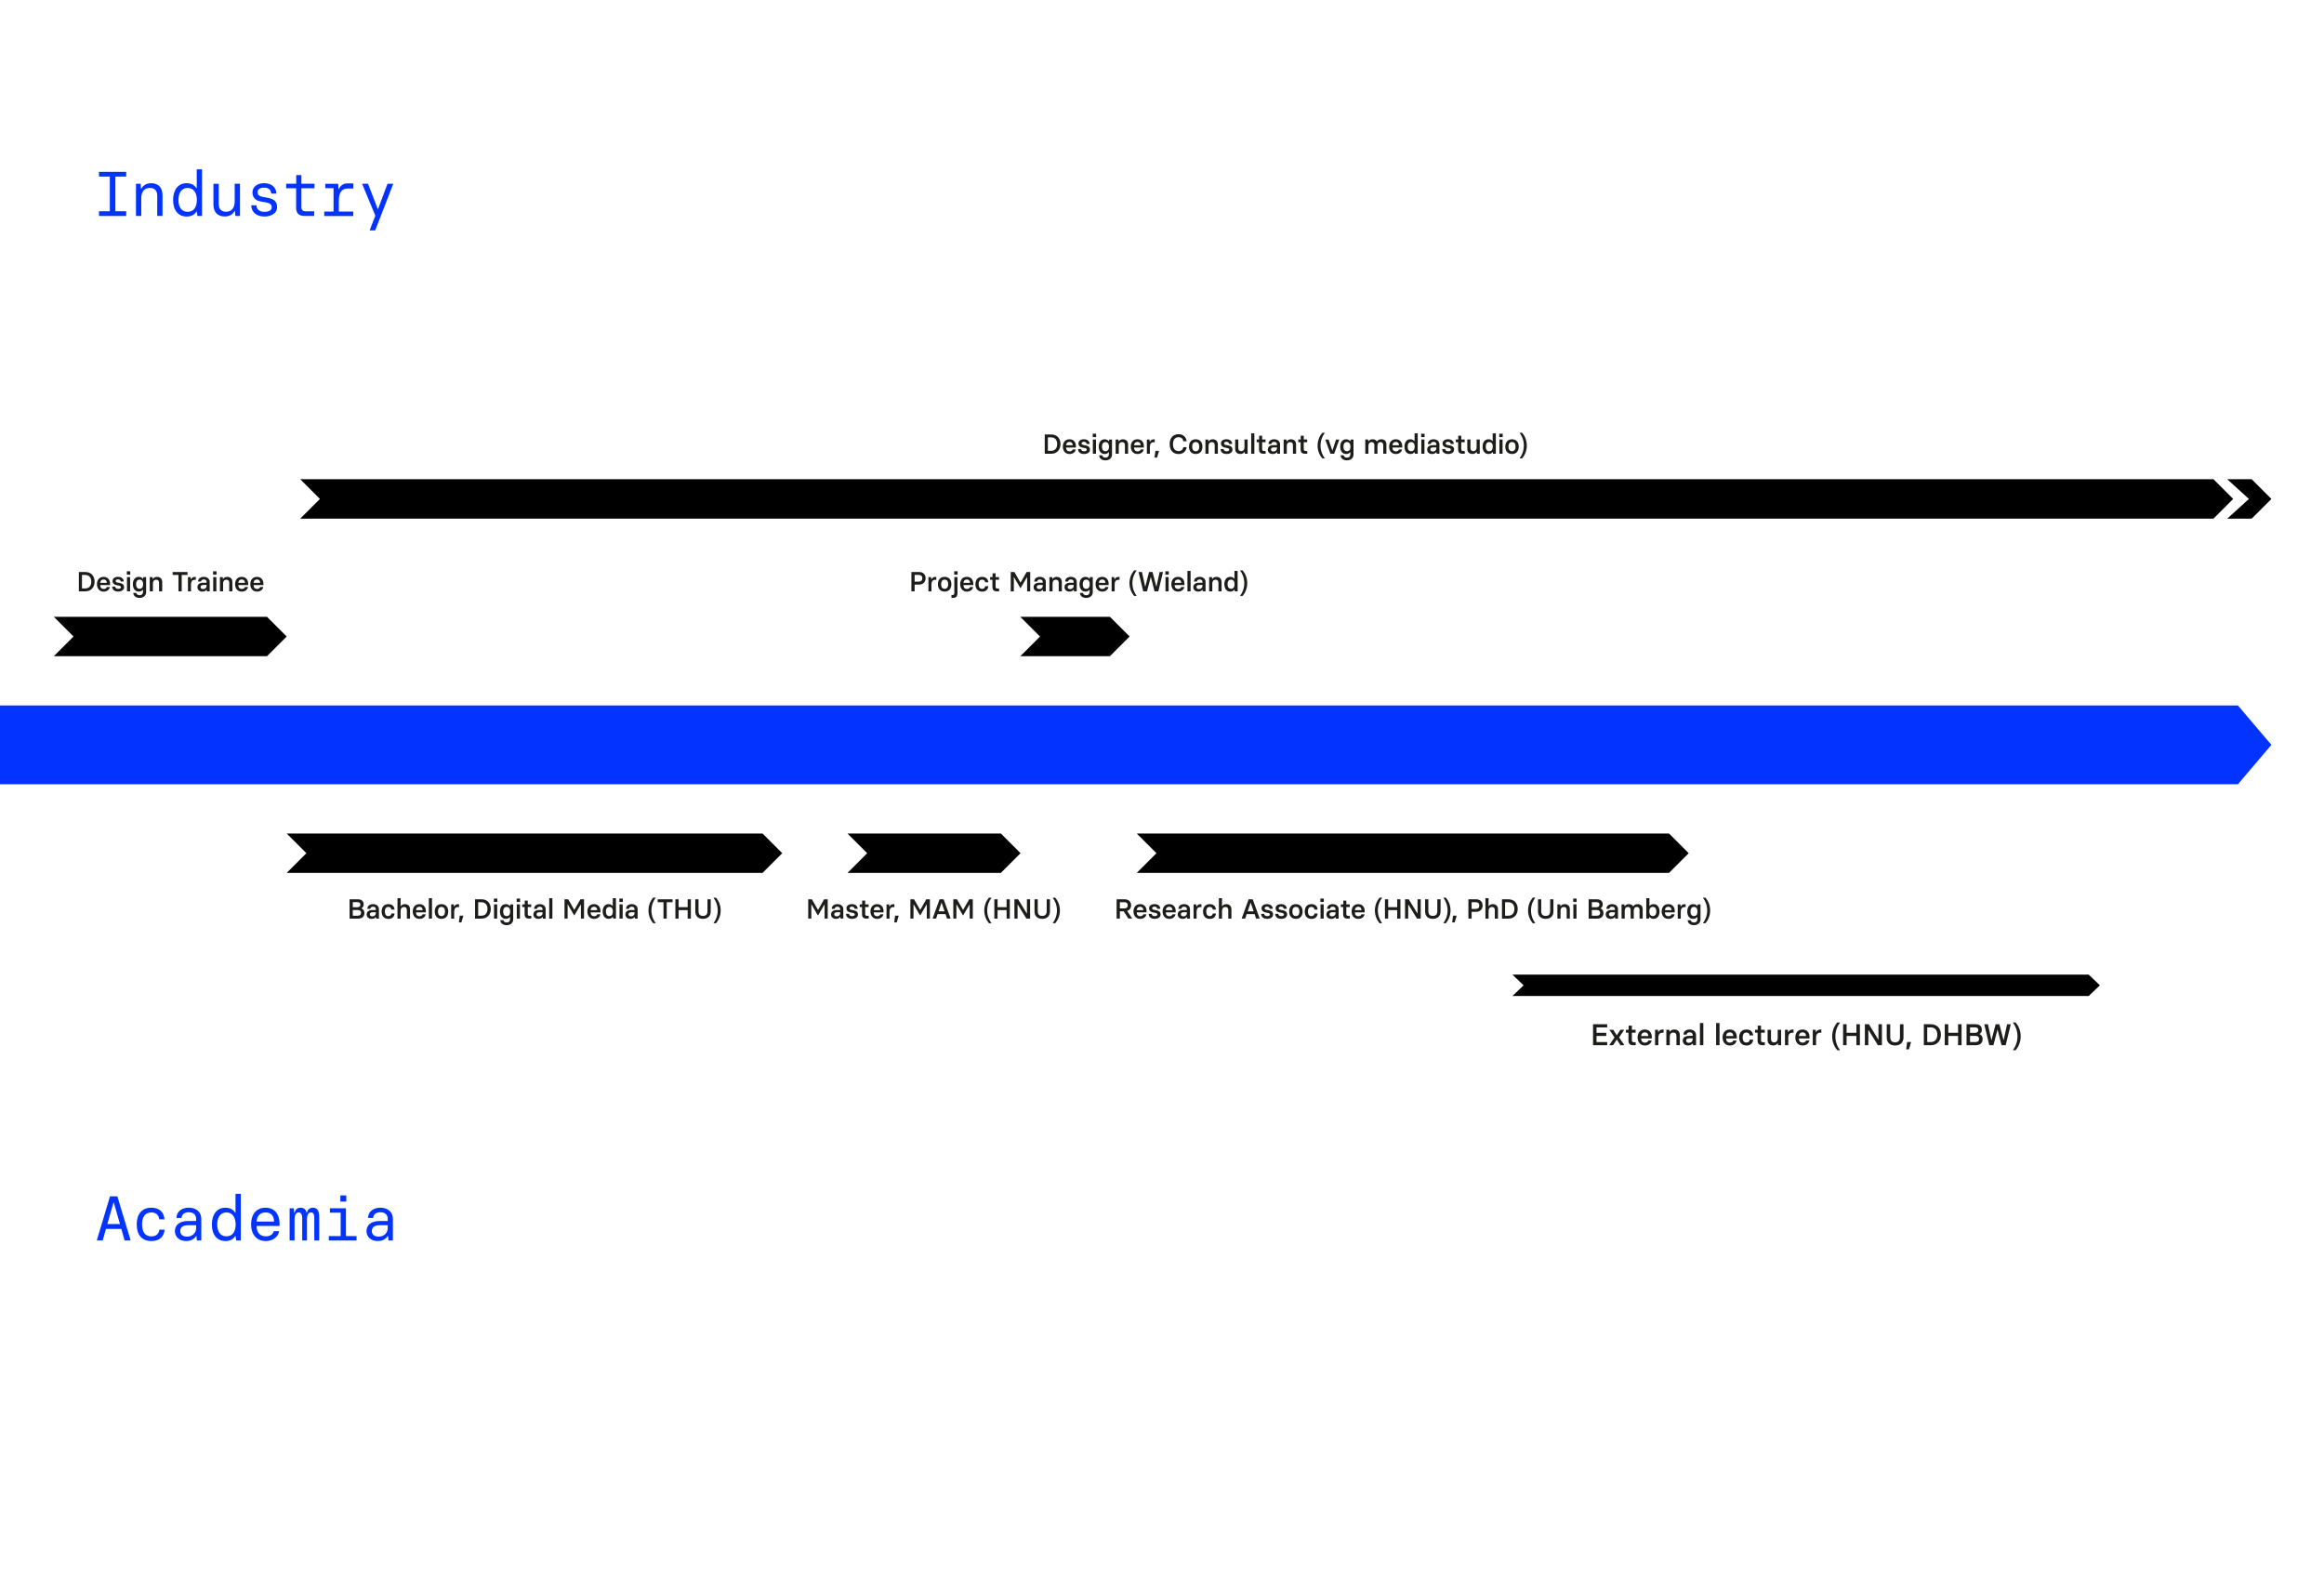 <?xml version="1.0" encoding="UTF-8"?><svg id="a" xmlns="http://www.w3.org/2000/svg" viewBox="0 0 1180 800"><g><path d="M50.26,107.24h5.5v-17.6h-5.5v-2.4h13.82v2.4h-5.5v17.6h5.5v2.4h-13.82v-2.4Z" style="fill:#0333ff;"/><path d="M69.04,93.29h2.34l.22,2.56h.13c.86-1.66,2.53-2.85,5.06-2.85,3.62,0,5.73,2.27,5.73,6.02v10.62h-2.69v-10.21c0-2.56-1.18-4.03-3.78-4.03-2.72,0-4.32,1.92-4.32,5.21v9.02h-2.69v-16.35Z" style="fill:#0333ff;"/><path d="M87.89,101.45c.03-4.83,2.34-8.45,6.94-8.45,2.43,0,4.06,1.12,4.93,2.56h.13v-9.6h2.69v23.68h-2.34l-.35-2.27h-.13c-.86,1.44-2.5,2.56-4.93,2.56-4.29,0-6.98-3.2-6.94-8.48Zm12.06,0c0-3.23-1.41-6.05-4.67-6.05s-4.67,2.78-4.67,6.05,1.28,6.08,4.67,6.08,4.67-2.82,4.67-6.08Z" style="fill:#0333ff;"/><path d="M108.37,103.88v-10.59h2.69v10.17c0,2.56,1.18,4.03,3.78,4.03,2.72,0,4.32-1.92,4.32-5.22v-8.99h2.69v16.35h-2.34l-.22-2.59h-.13c-.86,1.66-2.53,2.85-5.06,2.85-3.62,0-5.73-2.27-5.73-6.02Z" style="fill:#0333ff;"/><path d="M127.55,104.23h2.69c0,2.18,1.66,3.3,4,3.3s3.74-.77,3.74-2.34c0-1.09-.74-2.02-2.5-2.34l-3.26-.61c-2.69-.51-4.03-2.18-4.03-4.58,0-2.72,2.3-4.67,5.92-4.67s6.21,2.02,6.21,5.28h-2.62c-.1-2.08-1.54-3.01-3.58-3.01s-3.33,.8-3.33,2.4c0,1.28,.93,1.98,2.72,2.3l2.56,.48c3.1,.58,4.64,1.92,4.64,4.74,0,3.01-2.94,4.74-6.46,4.74-3.87,0-6.59-2.11-6.69-5.7Z" style="fill:#0333ff;"/><path d="M150.35,105.25v-9.7h-5.06v-2.27h5.12v-4.38h2.62v4.38h6.66v2.27h-6.66v9.47c0,1.57,.67,2.24,2.14,2.24h4.35v2.37h-4.86c-3.23,0-4.32-1.66-4.32-4.38Z" style="fill:#0333ff;"/><path d="M164.62,107.4h4.74v-11.87h-4.19v-2.24h6.53l.22,2.75h.13c.67-1.82,2.3-2.94,4.32-2.94h3.07v2.59h-2.88c-3.1,0-4.51,2.18-4.51,6.02v5.7h7.3v2.24h-14.72v-2.24Z" style="fill:#0333ff;"/><path d="M187.79,116.65l2.78-7.14-.03-.1-6.56-15.81v-.32h2.88l4.96,12.83h.13l4.8-12.83h2.82v.32l-9.06,23.36h-2.72v-.32Z" style="fill:#0333ff;"/></g><g><path d="M66.25,629.4v.32h-2.98l-1.66-5.86h-7.81l-1.66,5.86h-2.91v-.32l6.62-22.08h3.74l6.66,22.08Zm-5.34-8.03l-3.14-10.94h-.13l-3.14,10.94h6.4Z" style="fill:#0333ff;"/><path d="M69.41,621.56c0-5.09,2.53-8.48,7.39-8.48,4.38,0,6.5,2.59,6.72,5.89h-2.69c-.16-2.18-1.66-3.49-4.03-3.49-3.36,0-4.67,2.72-4.67,6.08s1.31,6.08,4.67,6.08c2.43,0,3.87-1.25,4.1-3.42h2.69c-.32,3.46-2.5,5.79-6.75,5.79-4.9,0-7.42-3.3-7.42-8.45Z" style="fill:#0333ff;"/><path d="M88.81,624.95c0-2.75,1.95-5.12,6.75-5.12h4.03v-1.06c0-1.82-1.12-3.39-3.78-3.39-2.4,0-3.58,1.34-3.62,2.91h-2.59c0-3.14,2.62-5.22,6.21-5.22,4.19,0,6.4,2.53,6.4,5.63v11.01h-2.27l-.19-2.3h-.13c-.99,1.66-2.82,2.59-5.12,2.59-3.55,0-5.7-2.21-5.7-5.06Zm10.78-1.57v-1.41h-4.03c-2.66,0-4.03,1.02-4.03,2.94,0,1.63,1.09,2.85,3.46,2.85,2.78,0,4.61-2.02,4.61-4.38Z" style="fill:#0333ff;"/><path d="M107.58,621.53c.03-4.83,2.34-8.45,6.94-8.45,2.43,0,4.06,1.12,4.93,2.56h.13v-9.6h2.69v23.68h-2.34l-.35-2.27h-.13c-.86,1.44-2.5,2.56-4.93,2.56-4.29,0-6.98-3.2-6.94-8.48Zm12.06,0c0-3.23-1.41-6.05-4.67-6.05s-4.67,2.78-4.67,6.05,1.28,6.08,4.67,6.08,4.67-2.82,4.67-6.08Z" style="fill:#0333ff;"/><path d="M127.48,621.56c0-4.74,2.34-8.48,7.39-8.48,4.61,0,7.07,3.42,7.07,7.97v1.31h-11.65c0,3.1,1.57,5.25,4.61,5.25,2.14,0,3.68-.9,4.13-2.62h2.69c-.45,3.01-3.33,5.02-6.82,5.02-4.83,0-7.42-3.65-7.42-8.45Zm11.68-1.44c0-2.59-1.38-4.64-4.29-4.64-3.07,0-4.45,2.08-4.54,4.64h8.83Z" style="fill:#0333ff;"/><path d="M162.08,618.17v11.55h-2.5v-11.81c0-1.22-.35-2.43-1.66-2.43s-2.05,1.02-2.05,3.62v10.62h-2.43v-11.55c0-1.63-.58-2.69-1.86-2.69s-2.02,1.28-2.02,3.62v10.62h-2.5v-16.35h2.14l.22,2.4h.13c.38-1.98,1.66-2.69,2.98-2.69,1.98,0,2.82,.96,3.14,2.69h.1c.42-1.98,1.7-2.69,3.04-2.69,2.82,0,3.26,2.18,3.26,5.09Z" style="fill:#0333ff;"/><path d="M166.95,627.48h6.02v-11.87h-5.47v-2.24h8.16v14.11h5.38v2.24h-14.08v-2.24Zm5.86-20.64h3.01v3.14h-3.01v-3.14Z" style="fill:#0333ff;"/><path d="M186.09,624.95c0-2.75,1.95-5.12,6.75-5.12h4.03v-1.06c0-1.82-1.12-3.39-3.78-3.39-2.4,0-3.58,1.34-3.62,2.91h-2.59c0-3.14,2.62-5.22,6.21-5.22,4.19,0,6.4,2.53,6.4,5.63v11.01h-2.27l-.19-2.3h-.13c-.99,1.66-2.82,2.59-5.12,2.59-3.55,0-5.7-2.21-5.7-5.06Zm10.78-1.57v-1.41h-4.03c-2.66,0-4.03,1.02-4.03,2.94,0,1.63,1.09,2.85,3.46,2.85,2.78,0,4.61-2.02,4.61-4.38Z" style="fill:#0333ff;"/></g><polygon points="1143.29 243.28 1130.88 243.28 1141.88 253.28 1130.88 263.28 1143.29 263.28 1153.29 253.28 1143.29 243.28"/><g><g><path d="M530.47,220.54h3.31c2.86,0,4.68,1.96,4.68,4.9,0,2.73-1.68,4.9-4.68,4.9h-3.31v-9.81Zm3.18,8.33c2.09,0,3.12-1.39,3.12-3.43s-1.04-3.42-3.12-3.42h-1.6v6.85h1.6Z" style="fill:#1d1d1b;"/><path d="M539.65,226.73c0-2.07,1.11-3.74,3.39-3.74,2.12,0,3.26,1.53,3.26,3.52v.67h-5c0,1.15,.59,1.95,1.77,1.95,.88,0,1.41-.39,1.58-.98h1.56c-.2,1.32-1.42,2.33-3.14,2.33-2.2,0-3.42-1.64-3.42-3.74Zm5.01-.69c-.01-.95-.53-1.69-1.62-1.69-1.16,0-1.68,.76-1.72,1.69h3.35Z" style="fill:#1d1d1b;"/><path d="M547.34,227.93h1.6c0,.71,.56,1.16,1.47,1.16s1.39-.31,1.39-.81c0-.41-.29-.69-.95-.83l-1.27-.24c-1.18-.24-2-.9-2-2.13s1.04-2.1,2.79-2.1,2.89,.97,2.89,2.37h-1.57c-.03-.66-.52-1.08-1.34-1.08-.71,0-1.2,.29-1.2,.83,0,.43,.35,.69,.95,.78l1.23,.24c1.26,.27,2.1,.79,2.1,2.16s-1.32,2.19-3,2.19c-1.95,0-3.03-1.01-3.07-2.54Z" style="fill:#1d1d1b;"/><path d="M554.82,220.17h1.74v1.72h-1.74v-1.72Zm.07,2.94h1.6v7.23h-1.6v-7.23Z" style="fill:#1d1d1b;"/><path d="M558.1,231.13h1.55c.06,.6,.59,1.18,1.62,1.18,1.19,0,1.75-.7,1.75-1.6v-1.23h-.06c-.36,.55-1.02,1-2.07,1-1.95,0-3-1.58-3.01-3.74,.01-2.25,1.15-3.74,3.01-3.74,1.05,0,1.71,.45,2.07,1h.06l.18-.87h1.42v7.62c0,1.72-1.3,2.94-3.35,2.94-1.89,0-3.14-1.05-3.18-2.55Zm4.99-4.4c0-1.25-.52-2.33-1.79-2.33s-1.78,1.06-1.78,2.33,.46,2.33,1.78,2.33,1.79-1.08,1.79-2.33Z" style="fill:#1d1d1b;"/><path d="M566.45,223.12h1.42l.13,.94h.06c.39-.62,1.08-1.06,2.11-1.06,1.61,0,2.61,1.01,2.61,2.63v4.72h-1.6v-4.33c0-1.01-.46-1.58-1.47-1.58s-1.65,.71-1.65,1.92v3.99h-1.6v-7.23Z" style="fill:#1d1d1b;"/><path d="M574.15,226.73c0-2.07,1.11-3.74,3.39-3.74,2.12,0,3.26,1.53,3.26,3.52v.67h-5c0,1.15,.59,1.95,1.77,1.95,.88,0,1.41-.39,1.58-.98h1.56c-.2,1.32-1.42,2.33-3.14,2.33-2.2,0-3.42-1.64-3.42-3.74Zm5.01-.69c-.01-.95-.53-1.69-1.62-1.69-1.16,0-1.68,.76-1.72,1.69h3.35Z" style="fill:#1d1d1b;"/><path d="M582.31,223.12h1.34l.14,1.15h.06c.29-.74,.97-1.25,1.88-1.25h.59v1.48h-.62c-1.22,0-1.85,.84-1.85,2.31v3.53h-1.54v-7.23Z" style="fill:#1d1d1b;"/><path d="M586.23,232.14l.43-3.29h1.81v.14l-.98,3.29h-1.26v-.14Z" style="fill:#1d1d1b;"/><path d="M593.89,225.46c0-2.94,1.56-5.04,4.51-5.04,2.42,0,3.92,1.51,4.1,3.59h-1.68c-.13-1.18-.9-2.07-2.42-2.07-2,0-2.83,1.55-2.83,3.53s.83,3.52,2.83,3.52c1.47,0,2.23-.83,2.44-1.99h1.67c-.24,2.02-1.69,3.49-4.1,3.49-2.97,0-4.51-2.12-4.51-5.01Z" style="fill:#1d1d1b;"/><path d="M603.7,226.73c0-2.12,1.15-3.74,3.42-3.74s3.42,1.62,3.42,3.74-1.12,3.74-3.42,3.74-3.42-1.61-3.42-3.74Zm5.21,0c0-1.44-.57-2.33-1.79-2.33s-1.79,.9-1.79,2.33,.59,2.33,1.79,2.33,1.79-.87,1.79-2.33Z" style="fill:#1d1d1b;"/><path d="M612.03,223.12h1.42l.13,.94h.06c.39-.62,1.08-1.06,2.11-1.06,1.61,0,2.61,1.01,2.61,2.63v4.72h-1.6v-4.33c0-1.01-.46-1.58-1.47-1.58s-1.65,.71-1.65,1.92v3.99h-1.6v-7.23Z" style="fill:#1d1d1b;"/><path d="M619.7,227.93h1.6c0,.71,.56,1.16,1.47,1.16s1.39-.31,1.39-.81c0-.41-.29-.69-.95-.83l-1.27-.24c-1.18-.24-2-.9-2-2.13s1.04-2.1,2.79-2.1,2.89,.97,2.89,2.37h-1.57c-.03-.66-.52-1.08-1.34-1.08-.71,0-1.2,.29-1.2,.83,0,.43,.35,.69,.95,.78l1.23,.24c1.26,.27,2.1,.79,2.1,2.16s-1.32,2.19-3,2.19c-1.95,0-3.03-1.01-3.07-2.54Z" style="fill:#1d1d1b;"/><path d="M627.15,227.82v-4.71h1.6v4.31c0,1.01,.46,1.6,1.47,1.6s1.65-.71,1.65-1.92v-3.99h1.6v7.23h-1.41l-.13-.95h-.06c-.39,.63-1.08,1.07-2.12,1.07-1.61,0-2.61-1-2.61-2.63Z" style="fill:#1d1d1b;"/><path d="M635.29,219.98h1.6v10.37h-1.6v-10.37Z" style="fill:#1d1d1b;"/><path d="M639.25,228.24v-3.77h-1.19v-1.36h1.26v-1.92h1.53v1.92h1.75v1.36h-1.75v3.49c0,.69,.29,.98,.94,.98h.84v1.4h-1.23c-1.54,0-2.14-.85-2.14-2.1Z" style="fill:#1d1d1b;"/><path d="M643.72,228.21c0-1.26,.88-2.24,2.96-2.24h1.68v-.43c0-.67-.42-1.23-1.43-1.23-.88,0-1.34,.49-1.36,1.08h-1.51c0-1.37,1.08-2.4,2.9-2.4s2.98,1.11,2.98,2.54v4.82h-1.4l-.11-.85h-.06c-.42,.62-1.16,.98-2.13,.98-1.6,0-2.52-.98-2.52-2.25Zm4.64-.6v-.49h-1.61c-.95,0-1.43,.39-1.43,1.04,0,.59,.42,1.04,1.29,1.04,1.06,0,1.75-.73,1.75-1.58Z" style="fill:#1d1d1b;"/><path d="M651.75,223.12h1.42l.13,.94h.06c.39-.62,1.08-1.06,2.11-1.06,1.61,0,2.61,1.01,2.61,2.63v4.72h-1.6v-4.33c0-1.01-.46-1.58-1.47-1.58s-1.65,.71-1.65,1.92v3.99h-1.6v-7.23Z" style="fill:#1d1d1b;"/><path d="M660.38,228.24v-3.77h-1.19v-1.36h1.26v-1.92h1.53v1.92h1.75v1.36h-1.75v3.49c0,.69,.29,.98,.94,.98h.84v1.4h-1.23c-1.54,0-2.14-.85-2.14-2.1Z" style="fill:#1d1d1b;"/><path d="M672.6,219.85c-1.04,1.36-2.1,3.54-2.1,6.35s1.06,4.99,2.1,6.35v.14h-1.23c-1.22-1.42-2.37-3.68-2.37-6.49s1.15-5.07,2.37-6.49h1.23v.14Z" style="fill:#1d1d1b;"/><path d="M672.94,223.26v-.14h1.64l1.89,5.58h.06l1.83-5.58h1.62v.14l-2.56,7.09h-1.88l-2.61-7.09Z" style="fill:#1d1d1b;"/><path d="M680.71,231.13h1.55c.06,.6,.59,1.18,1.62,1.18,1.19,0,1.75-.7,1.75-1.6v-1.23h-.06c-.36,.55-1.02,1-2.07,1-1.95,0-3-1.58-3.01-3.74,.01-2.25,1.15-3.74,3.01-3.74,1.05,0,1.71,.45,2.07,1h.06l.18-.87h1.42v7.62c0,1.72-1.3,2.94-3.35,2.94-1.89,0-3.14-1.05-3.18-2.55Zm4.99-4.4c0-1.25-.52-2.33-1.79-2.33s-1.78,1.06-1.78,2.33,.46,2.33,1.78,2.33,1.79-1.08,1.79-2.33Z" style="fill:#1d1d1b;"/><path d="M703.94,225.62v4.72h-1.6v-4.33c0-.98-.41-1.58-1.4-1.58s-1.54,.71-1.54,1.92v3.99h-1.58v-4.33c0-.98-.41-1.58-1.4-1.58s-1.61,.71-1.61,1.92v3.99h-1.6v-7.23h1.42l.13,.94h.06c.39-.62,1.04-1.06,2.09-1.06s1.77,.41,2.17,1.13h.04c.38-.62,1.11-1.13,2.25-1.13,1.6,0,2.58,1.01,2.58,2.63Z" style="fill:#1d1d1b;"/><path d="M705.33,226.73c0-2.07,1.11-3.74,3.39-3.74,2.12,0,3.26,1.53,3.26,3.52v.67h-5c0,1.15,.59,1.95,1.77,1.95,.88,0,1.41-.39,1.58-.98h1.56c-.2,1.32-1.42,2.33-3.14,2.33-2.2,0-3.42-1.64-3.42-3.74Zm5.01-.69c-.01-.95-.53-1.69-1.62-1.69-1.16,0-1.68,.76-1.72,1.69h3.35Z" style="fill:#1d1d1b;"/><path d="M713.1,226.72c.01-2.14,1.06-3.73,3.01-3.73,1.05,0,1.71,.45,2.07,1h.06v-4.01h1.6v10.37h-1.41l-.18-.87h-.06c-.36,.55-1.02,1-2.07,1-1.86,0-3-1.49-3.01-3.75Zm5.2,0c0-1.25-.5-2.31-1.79-2.31s-1.78,1.06-1.78,2.31,.48,2.34,1.78,2.34,1.79-1.08,1.79-2.34Z" style="fill:#1d1d1b;"/><path d="M721.59,220.17h1.74v1.72h-1.74v-1.72Zm.07,2.94h1.6v7.23h-1.6v-7.23Z" style="fill:#1d1d1b;"/><path d="M724.64,228.21c0-1.26,.88-2.24,2.96-2.24h1.68v-.43c0-.67-.42-1.23-1.43-1.23-.88,0-1.34,.49-1.36,1.08h-1.51c0-1.37,1.08-2.4,2.9-2.4s2.98,1.11,2.98,2.54v4.82h-1.4l-.11-.85h-.06c-.42,.62-1.16,.98-2.13,.98-1.6,0-2.52-.98-2.52-2.25Zm4.64-.6v-.49h-1.61c-.95,0-1.43,.39-1.43,1.04,0,.59,.42,1.04,1.29,1.04,1.06,0,1.75-.73,1.75-1.58Z" style="fill:#1d1d1b;"/><path d="M732.22,227.93h1.6c0,.71,.56,1.16,1.47,1.16s1.39-.31,1.39-.81c0-.41-.29-.69-.95-.83l-1.27-.24c-1.18-.24-2-.9-2-2.13s1.04-2.1,2.79-2.1,2.89,.97,2.89,2.37h-1.57c-.03-.66-.52-1.08-1.34-1.08-.71,0-1.2,.29-1.2,.83,0,.43,.35,.69,.95,.78l1.23,.24c1.26,.27,2.1,.79,2.1,2.16s-1.32,2.19-3,2.19c-1.95,0-3.03-1.01-3.07-2.54Z" style="fill:#1d1d1b;"/><path d="M740.35,228.24v-3.77h-1.19v-1.36h1.26v-1.92h1.53v1.92h1.75v1.36h-1.75v3.49c0,.69,.29,.98,.94,.98h.84v1.4h-1.23c-1.54,0-2.14-.85-2.14-2.1Z" style="fill:#1d1d1b;"/><path d="M745.02,227.82v-4.71h1.6v4.31c0,1.01,.46,1.6,1.47,1.6s1.65-.71,1.65-1.92v-3.99h1.6v7.23h-1.41l-.13-.95h-.06c-.39,.63-1.08,1.07-2.12,1.07-1.61,0-2.61-1-2.61-2.63Z" style="fill:#1d1d1b;"/><path d="M752.76,226.72c.01-2.14,1.06-3.73,3.01-3.73,1.05,0,1.71,.45,2.07,1h.06v-4.01h1.6v10.37h-1.42l-.18-.87h-.06c-.36,.55-1.02,1-2.07,1-1.86,0-3-1.49-3.01-3.75Zm5.2,0c0-1.25-.5-2.31-1.79-2.31s-1.78,1.06-1.78,2.31,.48,2.34,1.78,2.34,1.79-1.08,1.79-2.34Z" style="fill:#1d1d1b;"/><path d="M761.25,220.17h1.74v1.72h-1.74v-1.72Zm.07,2.94h1.6v7.23h-1.6v-7.23Z" style="fill:#1d1d1b;"/><path d="M764.3,226.73c0-2.12,1.15-3.74,3.42-3.74s3.42,1.62,3.42,3.74-1.12,3.74-3.42,3.74-3.42-1.61-3.42-3.74Zm5.21,0c0-1.44-.57-2.33-1.79-2.33s-1.79,.9-1.79,2.33,.59,2.33,1.79,2.33,1.79-.87,1.79-2.33Z" style="fill:#1d1d1b;"/><path d="M775.23,226.2c0,2.8-1.15,5.07-2.37,6.49h-1.23v-.14c1.04-1.36,2.1-3.54,2.1-6.35s-1.06-4.99-2.1-6.35v-.14h1.23c1.22,1.42,2.37,3.63,2.37,6.49Z" style="fill:#1d1d1b;"/></g><polygon points="1123.88 243.28 152.44 243.28 162.44 253.28 152.44 263.28 1123.88 263.28 1133.88 253.28 1123.88 243.28"/></g><polygon points="1136.29 358.12 0 358.12 0 398.12 1136.29 398.12 1153.29 378.12 1136.29 358.12" style="fill:#0333ff;"/><g><g><path d="M808.86,519.94h7.18v1.61h-5.4v2.74h4.93v1.61h-4.93v3.09h5.4v1.6h-7.18v-10.65Z" style="fill:#1d1d1b;"/><path d="M817.16,530.44l2.6-3.8-2.51-3.74v-.15h1.87l1.78,2.78h.06l1.77-2.78h1.87v.15l-2.51,3.73,2.59,3.82v.15h-1.89l-1.83-2.86h-.06l-1.86,2.86h-1.89v-.15Z" style="fill:#1d1d1b;"/><path d="M826.84,528.31v-4.09h-1.29v-1.48h1.37v-2.08h1.66v2.08h1.9v1.48h-1.9v3.79c0,.75,.32,1.06,1.02,1.06h.91v1.52h-1.34c-1.67,0-2.33-.93-2.33-2.28Z" style="fill:#1d1d1b;"/><path d="M831.49,526.67c0-2.25,1.2-4.06,3.68-4.06,2.3,0,3.54,1.66,3.54,3.82v.73h-5.43c0,1.25,.64,2.12,1.92,2.12,.96,0,1.54-.43,1.72-1.07h1.69c-.21,1.43-1.54,2.53-3.41,2.53-2.39,0-3.71-1.78-3.71-4.06Zm5.45-.75c-.02-1.04-.58-1.84-1.77-1.84-1.26,0-1.83,.82-1.87,1.84h3.64Z" style="fill:#1d1d1b;"/><path d="M840.35,522.74h1.46l.15,1.25h.06c.32-.81,1.05-1.35,2.04-1.35h.64v1.61h-.67c-1.32,0-2.01,.91-2.01,2.51v3.83h-1.67v-7.85Z" style="fill:#1d1d1b;"/><path d="M846.06,522.74h1.54l.14,1.02h.06c.43-.67,1.17-1.16,2.3-1.16,1.75,0,2.83,1.1,2.83,2.86v5.13h-1.73v-4.7c0-1.09-.5-1.72-1.6-1.72s-1.79,.78-1.79,2.08v4.34h-1.73v-7.85Z" style="fill:#1d1d1b;"/><path d="M854.4,528.28c0-1.37,.96-2.43,3.21-2.43h1.83v-.47c0-.73-.46-1.34-1.55-1.34-.96,0-1.46,.53-1.48,1.17h-1.64c0-1.49,1.17-2.6,3.15-2.6s3.24,1.2,3.24,2.75v5.23h-1.52l-.12-.93h-.06c-.46,.67-1.26,1.06-2.31,1.06-1.73,0-2.74-1.06-2.74-2.45Zm5.04-.65v-.53h-1.75c-1.03,0-1.55,.43-1.55,1.13,0,.64,.46,1.13,1.4,1.13,1.16,0,1.9-.79,1.9-1.72Z" style="fill:#1d1d1b;"/><path d="M863.13,519.33h1.73v11.26h-1.73v-11.26Z" style="fill:#1d1d1b;"/><path d="M871.36,519.33h1.73v11.26h-1.73v-11.26Z" style="fill:#1d1d1b;"/><path d="M874.63,526.67c0-2.25,1.2-4.06,3.68-4.06,2.3,0,3.54,1.66,3.54,3.82v.73h-5.43c0,1.25,.64,2.12,1.92,2.12,.96,0,1.54-.43,1.72-1.07h1.69c-.21,1.43-1.54,2.53-3.41,2.53-2.39,0-3.71-1.78-3.71-4.06Zm5.45-.75c-.02-1.04-.58-1.84-1.77-1.84-1.26,0-1.83,.82-1.87,1.84h3.64Z" style="fill:#1d1d1b;"/><path d="M883.03,526.67c0-2.42,1.29-4.06,3.7-4.06,2.21,0,3.3,1.31,3.41,3h-1.73c-.08-.88-.7-1.46-1.67-1.46-1.34,0-1.93,1-1.93,2.53s.59,2.54,1.93,2.54c.99,0,1.6-.56,1.69-1.46h1.73c-.14,1.73-1.23,2.98-3.38,2.98-2.42,0-3.74-1.63-3.74-4.06Z" style="fill:#1d1d1b;"/><path d="M892.41,528.31v-4.09h-1.29v-1.48h1.37v-2.08h1.66v2.08h1.9v1.48h-1.9v3.79c0,.75,.32,1.06,1.02,1.06h.91v1.52h-1.34c-1.67,0-2.33-.93-2.33-2.28Z" style="fill:#1d1d1b;"/><path d="M897.49,527.85v-5.11h1.73v4.69c0,1.09,.5,1.73,1.6,1.73s1.8-.78,1.8-2.08v-4.33h1.73v7.85h-1.54l-.14-1.03h-.06c-.43,.68-1.17,1.16-2.3,1.16-1.75,0-2.83-1.08-2.83-2.86Z" style="fill:#1d1d1b;"/><path d="M906.32,522.74h1.46l.15,1.25h.06c.32-.81,1.05-1.35,2.04-1.35h.64v1.61h-.67c-1.32,0-2.01,.91-2.01,2.51v3.83h-1.67v-7.85Z" style="fill:#1d1d1b;"/><path d="M911.57,526.67c0-2.25,1.2-4.06,3.68-4.06,2.3,0,3.54,1.66,3.54,3.82v.73h-5.43c0,1.25,.64,2.12,1.92,2.12,.96,0,1.54-.43,1.72-1.07h1.69c-.21,1.43-1.54,2.53-3.41,2.53-2.39,0-3.71-1.78-3.71-4.06Zm5.45-.75c-.02-1.04-.58-1.84-1.77-1.84-1.26,0-1.83,.82-1.87,1.84h3.64Z" style="fill:#1d1d1b;"/><path d="M920.43,522.74h1.46l.15,1.25h.06c.32-.81,1.05-1.35,2.04-1.35h.64v1.61h-.67c-1.32,0-2.01,.91-2.01,2.51v3.83h-1.67v-7.85Z" style="fill:#1d1d1b;"/><path d="M934.19,519.2c-1.13,1.48-2.28,3.85-2.28,6.89s1.16,5.42,2.28,6.89v.15h-1.34c-1.32-1.54-2.57-4-2.57-7.04s1.25-5.51,2.57-7.04h1.34v.15Z" style="fill:#1d1d1b;"/><path d="M944.35,519.94v10.65h-1.78v-4.69h-4.97v4.69h-1.78v-10.65h1.78v4.34h4.97v-4.34h1.78Z" style="fill:#1d1d1b;"/><path d="M946.89,519.94h2.04l4.79,7.82h.06v-7.82h1.76v10.65h-2.05l-4.79-7.77h-.06v7.77h-1.75v-10.65Z" style="fill:#1d1d1b;"/><path d="M957.98,526.64v-6.69h1.78v6.66c0,1.44,.7,2.51,2.46,2.51s2.48-1.07,2.48-2.51v-6.66h1.79v6.69c0,2.65-1.73,4.09-4.27,4.09s-4.24-1.45-4.24-4.09Z" style="fill:#1d1d1b;"/><path d="M967.88,532.54l.47-3.58h1.96v.15l-1.06,3.58h-1.37v-.15Z" style="fill:#1d1d1b;"/><path d="M976.82,519.94h3.59c3.1,0,5.08,2.13,5.08,5.33,0,2.97-1.83,5.32-5.08,5.32h-3.59v-10.65Zm3.45,9.05c2.27,0,3.39-1.51,3.39-3.73s-1.12-3.71-3.39-3.71h-1.73v7.44h1.73Z" style="fill:#1d1d1b;"/><path d="M995.98,519.94v10.65h-1.78v-4.69h-4.97v4.69h-1.78v-10.65h1.78v4.34h4.97v-4.34h1.78Z" style="fill:#1d1d1b;"/><path d="M998.52,519.94h4.62c1.84,0,3.15,1.02,3.15,2.77,0,1.16-.53,1.81-1.22,2.17v.06c.85,.36,1.61,1.11,1.61,2.57,0,1.95-1.31,3.07-3.39,3.07h-4.78v-10.65Zm4.29,4.37c1.05,0,1.67-.49,1.67-1.46,0-.82-.53-1.32-1.57-1.32h-2.63v2.78h2.53Zm.23,4.69c1.16,0,1.83-.61,1.83-1.57s-.61-1.57-1.83-1.57h-2.75v3.13h2.75Z" style="fill:#1d1d1b;"/><path d="M1007.51,520.1v-.15h1.84l1.78,8.05h.06l2.07-8.05h1.92l2.1,8.05h.06l1.75-8.05h1.84v.15l-2.56,10.5h-2.08l-2.02-7.88h-.06l-2.07,7.88h-2.08l-2.54-10.5Z" style="fill:#1d1d1b;"/><path d="M1026,526.09c0,3.04-1.25,5.51-2.57,7.04h-1.34v-.15c1.13-1.48,2.28-3.85,2.28-6.89s-1.16-5.42-2.28-6.89v-.15h1.34c1.32,1.54,2.57,3.94,2.57,7.04Z" style="fill:#1d1d1b;"/></g><polygon points="1060.52 494.75 767.92 494.75 773.61 500.19 767.92 505.62 1060.52 505.62 1066.21 500.19 1060.52 494.75"/></g><g><g><path d="M40.04,290.38h3.31c2.86,0,4.68,1.96,4.68,4.9,0,2.73-1.68,4.9-4.68,4.9h-3.31v-9.8Zm3.18,8.33c2.09,0,3.12-1.39,3.12-3.43s-1.04-3.42-3.12-3.42h-1.6v6.85h1.6Z" style="fill:#1d1d1b;"/><path d="M49.23,296.57c0-2.07,1.11-3.74,3.39-3.74,2.12,0,3.26,1.53,3.26,3.52v.67h-5c0,1.15,.59,1.95,1.77,1.95,.88,0,1.41-.39,1.58-.98h1.56c-.2,1.32-1.42,2.33-3.14,2.33-2.2,0-3.42-1.64-3.42-3.74Zm5.01-.69c-.01-.95-.53-1.7-1.62-1.7-1.16,0-1.68,.76-1.72,1.7h3.35Z" style="fill:#1d1d1b;"/><path d="M56.92,297.77h1.6c0,.71,.56,1.16,1.47,1.16s1.39-.31,1.39-.81c0-.41-.29-.69-.95-.83l-1.27-.24c-1.18-.24-2-.9-2-2.13s1.04-2.1,2.79-2.1,2.89,.97,2.89,2.37h-1.57c-.03-.66-.52-1.08-1.34-1.08-.71,0-1.2,.29-1.2,.83,0,.43,.35,.69,.95,.78l1.23,.24c1.26,.27,2.1,.78,2.1,2.16s-1.32,2.18-3,2.18c-1.95,0-3.03-1.01-3.07-2.54Z" style="fill:#1d1d1b;"/><path d="M64.4,290.01h1.74v1.72h-1.74v-1.72Zm.07,2.94h1.6v7.23h-1.6v-7.23Z" style="fill:#1d1d1b;"/><path d="M67.68,300.97h1.55c.06,.6,.59,1.18,1.62,1.18,1.19,0,1.75-.7,1.75-1.6v-1.23h-.06c-.36,.55-1.02,.99-2.07,.99-1.95,0-3-1.58-3.01-3.74,.01-2.26,1.15-3.74,3.01-3.74,1.05,0,1.71,.45,2.07,.99h.06l.18-.87h1.41v7.62c0,1.72-1.3,2.94-3.35,2.94-1.89,0-3.14-1.05-3.18-2.55Zm4.99-4.4c0-1.25-.52-2.33-1.79-2.33s-1.78,1.07-1.78,2.33,.46,2.33,1.78,2.33,1.79-1.08,1.79-2.33Z" style="fill:#1d1d1b;"/><path d="M76.03,292.96h1.42l.13,.94h.06c.39-.62,1.08-1.06,2.11-1.06,1.61,0,2.61,1.01,2.61,2.63v4.72h-1.6v-4.33c0-1.01-.46-1.58-1.47-1.58s-1.65,.71-1.65,1.92v3.99h-1.6v-7.23Z" style="fill:#1d1d1b;"/><path d="M90.62,291.86h-2.96v-1.48h7.56v1.48h-2.96v8.32h-1.65v-8.32Z" style="fill:#1d1d1b;"/><path d="M95.43,292.96h1.34l.14,1.15h.06c.29-.74,.97-1.25,1.88-1.25h.59v1.49h-.62c-1.22,0-1.85,.84-1.85,2.31v3.53h-1.54v-7.23Z" style="fill:#1d1d1b;"/><path d="M100.25,298.05c0-1.26,.88-2.24,2.96-2.24h1.68v-.43c0-.67-.42-1.23-1.43-1.23-.88,0-1.34,.49-1.36,1.08h-1.51c0-1.37,1.08-2.4,2.9-2.4s2.98,1.11,2.98,2.54v4.82h-1.4l-.11-.85h-.06c-.42,.62-1.16,.98-2.13,.98-1.6,0-2.52-.98-2.52-2.25Zm4.64-.6v-.49h-1.61c-.95,0-1.43,.39-1.43,1.04,0,.59,.42,1.04,1.29,1.04,1.06,0,1.75-.73,1.75-1.58Z" style="fill:#1d1d1b;"/><path d="M108.19,290.01h1.74v1.72h-1.74v-1.72Zm.07,2.94h1.6v7.23h-1.6v-7.23Z" style="fill:#1d1d1b;"/><path d="M111.66,292.96h1.42l.13,.94h.06c.39-.62,1.08-1.06,2.11-1.06,1.61,0,2.61,1.01,2.61,2.63v4.72h-1.6v-4.33c0-1.01-.46-1.58-1.47-1.58s-1.65,.71-1.65,1.92v3.99h-1.6v-7.23Z" style="fill:#1d1d1b;"/><path d="M119.36,296.57c0-2.07,1.11-3.74,3.39-3.74,2.12,0,3.26,1.53,3.26,3.52v.67h-5c0,1.15,.59,1.95,1.77,1.95,.88,0,1.41-.39,1.58-.98h1.56c-.2,1.32-1.42,2.33-3.14,2.33-2.2,0-3.42-1.64-3.42-3.74Zm5.01-.69c-.01-.95-.53-1.7-1.62-1.7-1.16,0-1.68,.76-1.72,1.7h3.35Z" style="fill:#1d1d1b;"/><path d="M127.1,296.57c0-2.07,1.11-3.74,3.39-3.74,2.12,0,3.26,1.53,3.26,3.52v.67h-5c0,1.15,.59,1.95,1.77,1.95,.88,0,1.41-.39,1.58-.98h1.56c-.2,1.32-1.42,2.33-3.14,2.33-2.2,0-3.42-1.64-3.42-3.74Zm5.01-.69c-.01-.95-.53-1.7-1.62-1.7-1.16,0-1.68,.76-1.72,1.7h3.35Z" style="fill:#1d1d1b;"/></g><g><path d="M462.76,290.38h3.98c2,0,3.24,1.33,3.24,3.15s-1.26,3.22-3.24,3.22h-2.34v3.43h-1.64v-9.81Zm3.7,4.89c1.18,0,1.83-.6,1.83-1.74s-.7-1.68-1.83-1.68h-2.06v3.42h2.06Z" style="fill:#1d1d1b;"/><path d="M471.4,292.96h1.34l.14,1.15h.06c.29-.74,.97-1.25,1.88-1.25h.59v1.48h-.62c-1.22,0-1.85,.84-1.85,2.31v3.53h-1.54v-7.23Z" style="fill:#1d1d1b;"/><path d="M476.22,296.57c0-2.12,1.15-3.74,3.42-3.74s3.42,1.62,3.42,3.74-1.12,3.74-3.42,3.74-3.42-1.61-3.42-3.74Zm5.21,0c0-1.44-.57-2.33-1.79-2.33s-1.79,.9-1.79,2.33,.59,2.33,1.79,2.33,1.79-.87,1.79-2.33Z" style="fill:#1d1d1b;"/><path d="M483.1,302.06h.53c.66,0,.92-.36,.92-1.02v-8.08h1.6v8.31c0,1.5-.88,2.26-2.33,2.26h-.73v-1.46Zm1.39-12.05h1.74v1.72h-1.74v-1.72Z" style="fill:#1d1d1b;"/><path d="M487.53,296.57c0-2.07,1.11-3.74,3.39-3.74,2.12,0,3.26,1.53,3.26,3.52v.67h-5c0,1.15,.59,1.95,1.77,1.95,.88,0,1.41-.39,1.58-.98h1.56c-.2,1.32-1.42,2.33-3.14,2.33-2.2,0-3.42-1.64-3.42-3.74Zm5.01-.69c-.01-.95-.53-1.69-1.62-1.69-1.16,0-1.68,.76-1.72,1.69h3.35Z" style="fill:#1d1d1b;"/><path d="M495.27,296.57c0-2.23,1.19-3.74,3.4-3.74,2.03,0,3.04,1.21,3.14,2.76h-1.6c-.07-.81-.64-1.34-1.54-1.34-1.23,0-1.78,.92-1.78,2.33s.55,2.34,1.78,2.34c.91,0,1.47-.52,1.55-1.34h1.6c-.13,1.6-1.13,2.75-3.11,2.75-2.23,0-3.45-1.5-3.45-3.74Z" style="fill:#1d1d1b;"/><path d="M503.9,298.08v-3.77h-1.19v-1.36h1.26v-1.92h1.53v1.92h1.75v1.36h-1.75v3.49c0,.69,.29,.98,.94,.98h.84v1.4h-1.23c-1.54,0-2.14-.85-2.14-2.1Z" style="fill:#1d1d1b;"/><path d="M513.2,290.38h1.86l3.07,5.35h.06l3.07-5.35h1.83v9.81h-1.58v-7.2h-.06l-3.24,5.55h-.14l-3.24-5.59h-.06v7.24h-1.58v-9.81Z" style="fill:#1d1d1b;"/><path d="M524.79,298.05c0-1.26,.88-2.24,2.96-2.24h1.68v-.43c0-.67-.42-1.23-1.43-1.23-.88,0-1.34,.49-1.36,1.08h-1.51c0-1.37,1.08-2.4,2.9-2.4s2.98,1.11,2.98,2.54v4.82h-1.4l-.11-.85h-.06c-.42,.62-1.16,.98-2.13,.98-1.6,0-2.52-.98-2.52-2.25Zm4.64-.6v-.49h-1.61c-.95,0-1.43,.39-1.43,1.04,0,.59,.42,1.04,1.29,1.04,1.06,0,1.75-.73,1.75-1.58Z" style="fill:#1d1d1b;"/><path d="M532.82,292.96h1.42l.13,.94h.06c.39-.62,1.08-1.06,2.11-1.06,1.61,0,2.61,1.01,2.61,2.63v4.72h-1.6v-4.33c0-1.01-.46-1.58-1.47-1.58s-1.65,.71-1.65,1.92v3.99h-1.6v-7.23Z" style="fill:#1d1d1b;"/><path d="M540.5,298.05c0-1.26,.88-2.24,2.96-2.24h1.68v-.43c0-.67-.42-1.23-1.43-1.23-.88,0-1.34,.49-1.36,1.08h-1.51c0-1.37,1.08-2.4,2.9-2.4s2.98,1.11,2.98,2.54v4.82h-1.4l-.11-.85h-.06c-.42,.62-1.16,.98-2.13,.98-1.6,0-2.52-.98-2.52-2.25Zm4.64-.6v-.49h-1.61c-.95,0-1.43,.39-1.43,1.04,0,.59,.42,1.04,1.29,1.04,1.06,0,1.75-.73,1.75-1.58Z" style="fill:#1d1d1b;"/><path d="M548.33,300.97h1.55c.06,.6,.59,1.18,1.62,1.18,1.19,0,1.75-.7,1.75-1.6v-1.23h-.06c-.36,.55-1.02,1-2.07,1-1.95,0-3-1.58-3.01-3.74,.01-2.25,1.15-3.74,3.01-3.74,1.05,0,1.71,.45,2.07,1h.06l.18-.87h1.42v7.62c0,1.72-1.3,2.94-3.35,2.94-1.89,0-3.14-1.05-3.18-2.55Zm4.99-4.4c0-1.25-.52-2.33-1.79-2.33s-1.78,1.06-1.78,2.33,.46,2.33,1.78,2.33,1.79-1.08,1.79-2.33Z" style="fill:#1d1d1b;"/><path d="M556.26,296.57c0-2.07,1.11-3.74,3.39-3.74,2.12,0,3.26,1.53,3.26,3.52v.67h-5c0,1.15,.59,1.95,1.77,1.95,.88,0,1.41-.39,1.58-.98h1.56c-.2,1.32-1.42,2.33-3.14,2.33-2.2,0-3.42-1.64-3.42-3.74Zm5.01-.69c-.01-.95-.53-1.69-1.62-1.69-1.16,0-1.68,.76-1.72,1.69h3.35Z" style="fill:#1d1d1b;"/><path d="M564.42,292.96h1.34l.14,1.15h.06c.29-.74,.97-1.25,1.88-1.25h.59v1.48h-.62c-1.22,0-1.85,.84-1.85,2.31v3.53h-1.54v-7.23Z" style="fill:#1d1d1b;"/><path d="M577.08,289.69c-1.04,1.36-2.1,3.54-2.1,6.35s1.06,4.99,2.1,6.35v.14h-1.23c-1.22-1.42-2.37-3.68-2.37-6.49s1.15-5.07,2.37-6.49h1.23v.14Z" style="fill:#1d1d1b;"/><path d="M578.12,290.52v-.14h1.7l1.64,7.41h.06l1.9-7.41h1.77l1.93,7.41h.06l1.61-7.41h1.69v.14l-2.35,9.67h-1.92l-1.86-7.26h-.06l-1.91,7.26h-1.92l-2.34-9.67Z" style="fill:#1d1d1b;"/><path d="M591.7,290.01h1.74v1.72h-1.74v-1.72Zm.07,2.94h1.6v7.23h-1.6v-7.23Z" style="fill:#1d1d1b;"/><path d="M594.75,296.57c0-2.07,1.11-3.74,3.39-3.74,2.12,0,3.26,1.53,3.26,3.52v.67h-5c0,1.15,.59,1.95,1.77,1.95,.88,0,1.41-.39,1.58-.98h1.56c-.2,1.32-1.42,2.33-3.14,2.33-2.2,0-3.42-1.64-3.42-3.74Zm5.01-.69c-.01-.95-.53-1.69-1.62-1.69-1.16,0-1.68,.76-1.72,1.69h3.35Z" style="fill:#1d1d1b;"/><path d="M602.92,289.82h1.6v10.37h-1.6v-10.37Z" style="fill:#1d1d1b;"/><path d="M605.9,298.05c0-1.26,.88-2.24,2.96-2.24h1.68v-.43c0-.67-.42-1.23-1.43-1.23-.88,0-1.34,.49-1.36,1.08h-1.51c0-1.37,1.08-2.4,2.9-2.4s2.98,1.11,2.98,2.54v4.82h-1.4l-.11-.85h-.06c-.42,.62-1.16,.98-2.13,.98-1.6,0-2.52-.98-2.52-2.25Zm4.64-.6v-.49h-1.61c-.95,0-1.43,.39-1.43,1.04,0,.59,.42,1.04,1.29,1.04,1.06,0,1.75-.73,1.75-1.58Z" style="fill:#1d1d1b;"/><path d="M613.93,292.96h1.42l.13,.94h.06c.39-.62,1.08-1.06,2.11-1.06,1.61,0,2.61,1.01,2.61,2.63v4.72h-1.6v-4.33c0-1.01-.46-1.58-1.47-1.58s-1.65,.71-1.65,1.92v3.99h-1.6v-7.23Z" style="fill:#1d1d1b;"/><path d="M621.65,296.56c.01-2.14,1.06-3.73,3.01-3.73,1.05,0,1.71,.45,2.07,1h.06v-4.01h1.6v10.37h-1.41l-.18-.87h-.06c-.36,.55-1.02,1-2.07,1-1.86,0-3-1.49-3.01-3.75Zm5.2,0c0-1.25-.5-2.31-1.79-2.31s-1.78,1.06-1.78,2.31,.48,2.34,1.78,2.34,1.79-1.08,1.79-2.34Z" style="fill:#1d1d1b;"/><path d="M633.28,296.04c0,2.8-1.15,5.07-2.37,6.49h-1.23v-.14c1.04-1.36,2.1-3.54,2.1-6.35s-1.06-4.99-2.1-6.35v-.14h1.23c1.22,1.42,2.37,3.63,2.37,6.49Z" style="fill:#1d1d1b;"/></g><polygon points="135.57 313.12 27.32 313.12 37.32 323.12 27.32 333.12 135.57 333.12 145.57 323.12 135.57 313.12"/><polygon points="563.55 313.12 518.06 313.12 528.06 323.12 518.06 333.12 563.55 333.12 573.55 323.12 563.55 313.12"/></g><g><g><path d="M410.38,456.52h1.86l3.07,5.35h.06l3.07-5.35h1.83v9.8h-1.58v-7.2h-.06l-3.24,5.55h-.14l-3.24-5.59h-.06v7.24h-1.58v-9.8Z" style="fill:#1d1d1b;"/><path d="M421.97,464.19c0-1.26,.88-2.24,2.96-2.24h1.68v-.44c0-.67-.42-1.23-1.43-1.23-.88,0-1.34,.49-1.36,1.08h-1.51c0-1.37,1.08-2.4,2.9-2.4s2.98,1.11,2.98,2.54v4.82h-1.4l-.11-.85h-.06c-.42,.62-1.16,.98-2.13,.98-1.6,0-2.52-.98-2.52-2.26Zm4.64-.6v-.49h-1.61c-.95,0-1.43,.39-1.43,1.04,0,.59,.42,1.04,1.29,1.04,1.06,0,1.75-.73,1.75-1.58Z" style="fill:#1d1d1b;"/><path d="M429.55,463.91h1.6c0,.71,.56,1.16,1.47,1.16s1.39-.31,1.39-.81c0-.41-.29-.69-.95-.83l-1.27-.24c-1.18-.24-2-.9-2-2.13s1.04-2.1,2.79-2.1,2.89,.97,2.89,2.37h-1.57c-.03-.66-.52-1.08-1.34-1.08-.71,0-1.2,.29-1.2,.83,0,.43,.35,.69,.95,.78l1.23,.24c1.26,.27,2.1,.78,2.1,2.16s-1.32,2.19-3,2.19c-1.95,0-3.03-1.01-3.07-2.54Z" style="fill:#1d1d1b;"/><path d="M437.69,464.22v-3.77h-1.19v-1.36h1.26v-1.92h1.53v1.92h1.75v1.36h-1.75v3.49c0,.69,.29,.98,.94,.98h.84v1.4h-1.23c-1.54,0-2.14-.85-2.14-2.1Z" style="fill:#1d1d1b;"/><path d="M441.97,462.71c0-2.07,1.11-3.74,3.39-3.74,2.12,0,3.26,1.53,3.26,3.52v.67h-5c0,1.15,.59,1.95,1.77,1.95,.88,0,1.41-.39,1.58-.98h1.56c-.2,1.32-1.42,2.33-3.14,2.33-2.2,0-3.42-1.64-3.42-3.74Zm5.01-.69c-.01-.95-.53-1.69-1.62-1.69-1.16,0-1.68,.76-1.72,1.69h3.35Z" style="fill:#1d1d1b;"/><path d="M450.12,459.09h1.34l.14,1.15h.06c.29-.74,.97-1.25,1.88-1.25h.59v1.49h-.62c-1.22,0-1.85,.84-1.85,2.31v3.53h-1.54v-7.23Z" style="fill:#1d1d1b;"/><path d="M454.05,468.12l.43-3.29h1.81v.14l-.98,3.29h-1.26v-.14Z" style="fill:#1d1d1b;"/><path d="M462.26,456.52h1.86l3.07,5.35h.06l3.07-5.35h1.83v9.8h-1.58v-7.2h-.06l-3.24,5.55h-.14l-3.24-5.59h-.06v7.24h-1.58v-9.8Z" style="fill:#1d1d1b;"/><path d="M482.64,466.18v.14h-1.79l-.77-2.27h-4.01l-.77,2.27h-1.74v-.14l3.5-9.67h2.06l3.52,9.67Zm-3.05-3.57l-1.48-4.37h-.06l-1.48,4.37h3.03Z" style="fill:#1d1d1b;"/><path d="M484.04,456.52h1.86l3.07,5.35h.06l3.07-5.35h1.83v9.8h-1.58v-7.2h-.06l-3.24,5.55h-.14l-3.24-5.59h-.06v7.24h-1.58v-9.8Z" style="fill:#1d1d1b;"/><path d="M503.36,455.83c-1.04,1.36-2.1,3.54-2.1,6.34s1.06,4.99,2.1,6.35v.14h-1.23c-1.22-1.42-2.37-3.68-2.37-6.49s1.15-5.07,2.37-6.48h1.23v.14Z" style="fill:#1d1d1b;"/><path d="M512.73,456.52v9.8h-1.64v-4.31h-4.58v4.31h-1.64v-9.8h1.64v3.99h4.58v-3.99h1.64Z" style="fill:#1d1d1b;"/><path d="M515.06,456.52h1.88l4.41,7.2h.06v-7.2h1.62v9.8h-1.89l-4.41-7.16h-.06v7.16h-1.61v-9.8Z" style="fill:#1d1d1b;"/><path d="M525.27,462.68v-6.16h1.64v6.13c0,1.33,.64,2.31,2.27,2.31s2.28-.98,2.28-2.31v-6.13h1.65v6.16c0,2.44-1.6,3.77-3.94,3.77s-3.91-1.33-3.91-3.77Z" style="fill:#1d1d1b;"/><path d="M538.16,462.18c0,2.8-1.15,5.07-2.37,6.49h-1.23v-.14c1.04-1.36,2.1-3.54,2.1-6.35s-1.06-4.99-2.1-6.34v-.14h1.23c1.22,1.41,2.37,3.63,2.37,6.48Z" style="fill:#1d1d1b;"/></g><g><path d="M574.79,466.18v.14h-1.86l-2.37-3.7h-1.96v3.7h-1.64v-9.8h4.15c2.03,0,3.21,1.36,3.21,3.03,0,1.43-.8,2.48-2.03,2.89l2.51,3.75Zm-6.19-5.04h2.41c1.09,0,1.61-.66,1.61-1.58s-.53-1.55-1.61-1.55h-2.41v3.14Z" style="fill:#1d1d1b;"/><path d="M575.52,462.71c0-2.07,1.11-3.74,3.39-3.74,2.12,0,3.26,1.53,3.26,3.52v.67h-5c0,1.15,.59,1.95,1.77,1.95,.88,0,1.41-.39,1.58-.98h1.56c-.2,1.32-1.42,2.33-3.14,2.33-2.2,0-3.42-1.64-3.42-3.74Zm5.01-.69c-.01-.95-.53-1.7-1.62-1.7-1.16,0-1.68,.76-1.72,1.7h3.35Z" style="fill:#1d1d1b;"/><path d="M583.2,463.91h1.6c0,.71,.56,1.16,1.47,1.16s1.39-.31,1.39-.81c0-.41-.29-.69-.95-.83l-1.27-.24c-1.18-.24-2-.9-2-2.13s1.04-2.1,2.79-2.1,2.89,.97,2.89,2.37h-1.57c-.03-.66-.52-1.08-1.34-1.08-.71,0-1.2,.29-1.2,.83,0,.43,.35,.69,.95,.78l1.23,.24c1.26,.27,2.1,.78,2.1,2.16s-1.32,2.18-3,2.18c-1.95,0-3.03-1.01-3.07-2.54Z" style="fill:#1d1d1b;"/><path d="M590.3,462.71c0-2.07,1.11-3.74,3.39-3.74,2.12,0,3.26,1.53,3.26,3.52v.67h-5c0,1.15,.59,1.95,1.77,1.95,.88,0,1.41-.39,1.58-.98h1.56c-.2,1.32-1.42,2.33-3.14,2.33-2.2,0-3.42-1.64-3.42-3.74Zm5.01-.69c-.01-.95-.53-1.7-1.62-1.7-1.16,0-1.68,.76-1.72,1.7h3.35Z" style="fill:#1d1d1b;"/><path d="M597.99,464.19c0-1.26,.88-2.24,2.96-2.24h1.68v-.43c0-.67-.42-1.23-1.43-1.23-.88,0-1.34,.49-1.36,1.08h-1.51c0-1.37,1.08-2.4,2.9-2.4s2.98,1.11,2.98,2.54v4.82h-1.4l-.11-.85h-.06c-.42,.62-1.16,.98-2.13,.98-1.6,0-2.52-.98-2.52-2.25Zm4.64-.6v-.49h-1.61c-.95,0-1.43,.39-1.43,1.04,0,.59,.42,1.04,1.29,1.04,1.06,0,1.75-.73,1.75-1.58Z" style="fill:#1d1d1b;"/><path d="M606.02,459.09h1.34l.14,1.15h.06c.29-.74,.97-1.25,1.88-1.25h.59v1.49h-.62c-1.22,0-1.85,.84-1.85,2.31v3.53h-1.54v-7.23Z" style="fill:#1d1d1b;"/><path d="M610.84,462.71c0-2.23,1.19-3.74,3.4-3.74,2.03,0,3.04,1.2,3.14,2.76h-1.6c-.07-.81-.64-1.34-1.54-1.34-1.23,0-1.78,.92-1.78,2.33s.55,2.34,1.78,2.34c.91,0,1.47-.52,1.55-1.34h1.6c-.13,1.6-1.13,2.75-3.11,2.75-2.23,0-3.45-1.5-3.45-3.74Z" style="fill:#1d1d1b;"/><path d="M618.87,455.96h1.6v4.08h.06c.39-.62,1.06-1.06,2.1-1.06,1.61,0,2.62,.99,2.62,2.63v4.72h-1.6v-4.33c0-1.01-.48-1.58-1.48-1.58s-1.69,.73-1.69,1.93v3.98h-1.6v-10.37Z" style="fill:#1d1d1b;"/><path d="M639.57,466.18v.14h-1.79l-.77-2.27h-4.01l-.77,2.27h-1.74v-.14l3.5-9.67h2.06l3.52,9.67Zm-3.05-3.57l-1.48-4.37h-.06l-1.48,4.37h3.03Z" style="fill:#1d1d1b;"/><path d="M640.31,463.91h1.6c0,.71,.56,1.16,1.47,1.16s1.39-.31,1.39-.81c0-.41-.29-.69-.95-.83l-1.27-.24c-1.18-.24-2-.9-2-2.13s1.04-2.1,2.79-2.1,2.89,.97,2.89,2.37h-1.57c-.03-.66-.52-1.08-1.34-1.08-.71,0-1.2,.29-1.2,.83,0,.43,.35,.69,.95,.78l1.23,.24c1.26,.27,2.1,.78,2.1,2.16s-1.32,2.18-3,2.18c-1.95,0-3.03-1.01-3.07-2.54Z" style="fill:#1d1d1b;"/><path d="M647.45,463.91h1.6c0,.71,.56,1.16,1.47,1.16s1.39-.31,1.39-.81c0-.41-.29-.69-.95-.83l-1.27-.24c-1.18-.24-2-.9-2-2.13s1.04-2.1,2.79-2.1,2.89,.97,2.89,2.37h-1.57c-.03-.66-.52-1.08-1.34-1.08-.71,0-1.2,.29-1.2,.83,0,.43,.35,.69,.95,.78l1.23,.24c1.26,.27,2.1,.78,2.1,2.16s-1.32,2.18-3,2.18c-1.95,0-3.03-1.01-3.07-2.54Z" style="fill:#1d1d1b;"/><path d="M654.56,462.71c0-2.12,1.15-3.74,3.42-3.74s3.42,1.62,3.42,3.74-1.12,3.74-3.42,3.74-3.42-1.61-3.42-3.74Zm5.21,0c0-1.44-.57-2.33-1.79-2.33s-1.79,.9-1.79,2.33,.59,2.33,1.79,2.33,1.79-.87,1.79-2.33Z" style="fill:#1d1d1b;"/><path d="M662.47,462.71c0-2.23,1.19-3.74,3.4-3.74,2.03,0,3.04,1.2,3.14,2.76h-1.6c-.07-.81-.64-1.34-1.54-1.34-1.23,0-1.78,.92-1.78,2.33s.55,2.34,1.78,2.34c.91,0,1.47-.52,1.55-1.34h1.6c-.13,1.6-1.13,2.75-3.11,2.75-2.23,0-3.45-1.5-3.45-3.74Z" style="fill:#1d1d1b;"/><path d="M670.42,456.15h1.74v1.72h-1.74v-1.72Zm.07,2.94h1.6v7.23h-1.6v-7.23Z" style="fill:#1d1d1b;"/><path d="M673.47,464.19c0-1.26,.88-2.24,2.96-2.24h1.68v-.43c0-.67-.42-1.23-1.43-1.23-.88,0-1.34,.49-1.36,1.08h-1.51c0-1.37,1.08-2.4,2.9-2.4s2.98,1.11,2.98,2.54v4.82h-1.4l-.11-.85h-.06c-.42,.62-1.16,.98-2.13,.98-1.6,0-2.52-.98-2.52-2.25Zm4.64-.6v-.49h-1.61c-.95,0-1.43,.39-1.43,1.04,0,.59,.42,1.04,1.29,1.04,1.06,0,1.75-.73,1.75-1.58Z" style="fill:#1d1d1b;"/><path d="M681.99,464.22v-3.77h-1.19v-1.36h1.26v-1.92h1.53v1.92h1.75v1.36h-1.75v3.49c0,.69,.29,.98,.94,.98h.84v1.4h-1.23c-1.54,0-2.14-.85-2.14-2.1Z" style="fill:#1d1d1b;"/><path d="M686.27,462.71c0-2.07,1.11-3.74,3.39-3.74,2.12,0,3.26,1.53,3.26,3.52v.67h-5c0,1.15,.59,1.95,1.77,1.95,.88,0,1.41-.39,1.58-.98h1.56c-.2,1.32-1.42,2.33-3.14,2.33-2.2,0-3.42-1.64-3.42-3.74Zm5.01-.69c-.01-.95-.53-1.7-1.62-1.7-1.16,0-1.68,.76-1.72,1.7h3.35Z" style="fill:#1d1d1b;"/><path d="M701.7,455.83c-1.04,1.36-2.1,3.54-2.1,6.34s1.06,4.99,2.1,6.35v.14h-1.23c-1.22-1.42-2.37-3.68-2.37-6.49s1.15-5.07,2.37-6.49h1.23v.14Z" style="fill:#1d1d1b;"/><path d="M711.06,456.52v9.8h-1.64v-4.31h-4.58v4.31h-1.64v-9.8h1.64v3.99h4.58v-3.99h1.64Z" style="fill:#1d1d1b;"/><path d="M713.4,456.52h1.88l4.41,7.2h.06v-7.2h1.62v9.8h-1.89l-4.41-7.16h-.06v7.16h-1.61v-9.8Z" style="fill:#1d1d1b;"/><path d="M723.6,462.68v-6.16h1.64v6.13c0,1.33,.64,2.31,2.27,2.31s2.28-.98,2.28-2.31v-6.13h1.65v6.16c0,2.44-1.6,3.77-3.94,3.77s-3.91-1.33-3.91-3.77Z" style="fill:#1d1d1b;"/><path d="M736.5,462.18c0,2.8-1.15,5.07-2.37,6.49h-1.23v-.14c1.04-1.36,2.1-3.54,2.1-6.35s-1.06-4.99-2.1-6.34v-.14h1.23c1.22,1.42,2.37,3.63,2.37,6.49Z" style="fill:#1d1d1b;"/><path d="M737.35,468.12l.43-3.29h1.81v.14l-.98,3.29h-1.26v-.14Z" style="fill:#1d1d1b;"/><path d="M745.57,456.52h3.98c2,0,3.24,1.33,3.24,3.15s-1.26,3.22-3.24,3.22h-2.34v3.43h-1.64v-9.8Zm3.7,4.89c1.18,0,1.83-.6,1.83-1.74s-.7-1.68-1.83-1.68h-2.06v3.42h2.06Z" style="fill:#1d1d1b;"/><path d="M754.21,455.96h1.6v4.08h.06c.39-.62,1.06-1.06,2.1-1.06,1.61,0,2.62,.99,2.62,2.63v4.72h-1.6v-4.33c0-1.01-.48-1.58-1.48-1.58s-1.69,.73-1.69,1.93v3.98h-1.6v-10.37Z" style="fill:#1d1d1b;"/><path d="M762.62,456.52h3.31c2.86,0,4.68,1.96,4.68,4.9,0,2.73-1.68,4.9-4.68,4.9h-3.31v-9.8Zm3.18,8.33c2.09,0,3.12-1.39,3.12-3.43s-1.04-3.42-3.12-3.42h-1.6v6.85h1.6Z" style="fill:#1d1d1b;"/><path d="M779.47,455.83c-1.04,1.36-2.1,3.54-2.1,6.34s1.06,4.99,2.1,6.35v.14h-1.23c-1.22-1.42-2.37-3.68-2.37-6.49s1.15-5.07,2.37-6.49h1.23v.14Z" style="fill:#1d1d1b;"/><path d="M780.91,462.68v-6.16h1.64v6.13c0,1.33,.64,2.31,2.27,2.31s2.28-.98,2.28-2.31v-6.13h1.65v6.16c0,2.44-1.6,3.77-3.94,3.77s-3.91-1.33-3.91-3.77Z" style="fill:#1d1d1b;"/><path d="M790.75,459.09h1.42l.13,.94h.06c.39-.62,1.08-1.06,2.11-1.06,1.61,0,2.61,1.01,2.61,2.63v4.72h-1.6v-4.33c0-1.01-.46-1.58-1.47-1.58s-1.65,.71-1.65,1.92v3.99h-1.6v-7.23Z" style="fill:#1d1d1b;"/><path d="M798.79,456.15h1.74v1.72h-1.74v-1.72Zm.07,2.94h1.6v7.23h-1.6v-7.23Z" style="fill:#1d1d1b;"/><path d="M806.63,456.52h4.26c1.69,0,2.9,.94,2.9,2.55,0,1.06-.49,1.67-1.12,2v.06c.78,.34,1.48,1.02,1.48,2.37,0,1.79-1.2,2.83-3.12,2.83h-4.4v-9.8Zm3.95,4.02c.97,0,1.54-.45,1.54-1.34,0-.76-.49-1.22-1.44-1.22h-2.42v2.56h2.33Zm.21,4.31c1.06,0,1.68-.56,1.68-1.44s-.56-1.44-1.68-1.44h-2.54v2.89h2.54Z" style="fill:#1d1d1b;"/><path d="M815.31,464.19c0-1.26,.88-2.24,2.96-2.24h1.68v-.43c0-.67-.42-1.23-1.43-1.23-.88,0-1.34,.49-1.36,1.08h-1.51c0-1.37,1.08-2.4,2.9-2.4s2.98,1.11,2.98,2.54v4.82h-1.4l-.11-.85h-.06c-.42,.62-1.16,.98-2.13,.98-1.6,0-2.52-.98-2.52-2.25Zm4.64-.6v-.49h-1.61c-.95,0-1.43,.39-1.43,1.04,0,.59,.42,1.04,1.29,1.04,1.06,0,1.75-.73,1.75-1.58Z" style="fill:#1d1d1b;"/><path d="M834.07,461.6v4.72h-1.6v-4.33c0-.98-.41-1.58-1.4-1.58s-1.54,.71-1.54,1.92v3.99h-1.58v-4.33c0-.98-.41-1.58-1.4-1.58s-1.61,.71-1.61,1.92v3.99h-1.6v-7.23h1.42l.13,.94h.06c.39-.62,1.04-1.06,2.09-1.06s1.77,.41,2.17,1.13h.04c.38-.62,1.11-1.13,2.25-1.13,1.6,0,2.58,1.01,2.58,2.63Z" style="fill:#1d1d1b;"/><path d="M837.55,465.45h-.06l-.18,.87h-1.42v-10.37h1.6v4.01h.06c.36-.55,1.01-.99,2.06-.99,1.95,0,3.01,1.58,3.01,3.73,0,2.27-1.13,3.75-3.01,3.75-1.05,0-1.69-.45-2.06-.99Zm3.46-2.76c0-1.25-.48-2.31-1.79-2.31s-1.78,1.07-1.78,2.31,.5,2.34,1.78,2.34,1.79-1.07,1.79-2.34Z" style="fill:#1d1d1b;"/><path d="M843.7,462.71c0-2.07,1.11-3.74,3.39-3.74,2.12,0,3.26,1.53,3.26,3.52v.67h-5c0,1.15,.59,1.95,1.77,1.95,.88,0,1.41-.39,1.58-.98h1.56c-.2,1.32-1.42,2.33-3.14,2.33-2.2,0-3.42-1.64-3.42-3.74Zm5.01-.69c-.01-.95-.53-1.7-1.62-1.7-1.16,0-1.68,.76-1.72,1.7h3.35Z" style="fill:#1d1d1b;"/><path d="M851.86,459.09h1.34l.14,1.15h.06c.29-.74,.97-1.25,1.88-1.25h.59v1.49h-.62c-1.22,0-1.85,.84-1.85,2.31v3.53h-1.54v-7.23Z" style="fill:#1d1d1b;"/><path d="M856.91,467.11h1.55c.06,.6,.59,1.18,1.62,1.18,1.19,0,1.75-.7,1.75-1.6v-1.23h-.06c-.36,.55-1.02,.99-2.07,.99-1.95,0-3-1.58-3.01-3.74,.01-2.26,1.15-3.74,3.01-3.74,1.05,0,1.71,.45,2.07,.99h.06l.18-.87h1.41v7.62c0,1.72-1.3,2.94-3.35,2.94-1.89,0-3.14-1.05-3.18-2.55Zm4.99-4.4c0-1.25-.52-2.33-1.79-2.33s-1.78,1.07-1.78,2.33,.46,2.33,1.78,2.33,1.79-1.08,1.79-2.33Z" style="fill:#1d1d1b;"/><path d="M868.32,462.18c0,2.8-1.15,5.07-2.37,6.49h-1.23v-.14c1.04-1.36,2.1-3.54,2.1-6.35s-1.06-4.99-2.1-6.34v-.14h1.23c1.22,1.42,2.37,3.63,2.37,6.49Z" style="fill:#1d1d1b;"/></g><g><path d="M177.5,456.52h4.26c1.69,0,2.9,.94,2.9,2.55,0,1.06-.49,1.67-1.12,2v.06c.78,.34,1.48,1.02,1.48,2.37,0,1.79-1.2,2.83-3.12,2.83h-4.4v-9.8Zm3.95,4.02c.97,0,1.54-.45,1.54-1.34,0-.76-.49-1.22-1.44-1.22h-2.42v2.56h2.33Zm.21,4.31c1.06,0,1.68-.56,1.68-1.44s-.56-1.44-1.68-1.44h-2.54v2.89h2.54Z" style="fill:#1d1d1b;"/><path d="M186.18,464.19c0-1.26,.88-2.24,2.96-2.24h1.68v-.43c0-.67-.42-1.23-1.43-1.23-.88,0-1.34,.49-1.36,1.08h-1.51c0-1.37,1.08-2.4,2.9-2.4s2.98,1.11,2.98,2.54v4.82h-1.4l-.11-.85h-.06c-.42,.62-1.16,.98-2.13,.98-1.6,0-2.52-.98-2.52-2.25Zm4.64-.6v-.49h-1.61c-.95,0-1.43,.39-1.43,1.04,0,.59,.42,1.04,1.29,1.04,1.06,0,1.75-.73,1.75-1.58Z" style="fill:#1d1d1b;"/><path d="M193.78,462.71c0-2.23,1.19-3.74,3.4-3.74,2.03,0,3.04,1.2,3.14,2.76h-1.6c-.07-.81-.64-1.34-1.54-1.34-1.23,0-1.78,.92-1.78,2.33s.55,2.34,1.78,2.34c.91,0,1.47-.52,1.55-1.34h1.6c-.13,1.6-1.13,2.75-3.11,2.75-2.23,0-3.45-1.5-3.45-3.74Z" style="fill:#1d1d1b;"/><path d="M201.81,455.96h1.6v4.08h.06c.39-.62,1.06-1.06,2.1-1.06,1.61,0,2.62,.99,2.62,2.63v4.72h-1.6v-4.33c0-1.01-.48-1.58-1.48-1.58s-1.69,.73-1.69,1.93v3.98h-1.6v-10.37Z" style="fill:#1d1d1b;"/><path d="M209.57,462.71c0-2.07,1.11-3.74,3.39-3.74,2.12,0,3.26,1.53,3.26,3.52v.67h-5c0,1.15,.59,1.95,1.77,1.95,.88,0,1.41-.39,1.58-.98h1.56c-.2,1.32-1.42,2.33-3.14,2.33-2.2,0-3.42-1.64-3.42-3.74Zm5.01-.69c-.01-.95-.53-1.7-1.62-1.7-1.16,0-1.68,.76-1.72,1.7h3.35Z" style="fill:#1d1d1b;"/><path d="M217.74,455.96h1.6v10.37h-1.6v-10.37Z" style="fill:#1d1d1b;"/><path d="M220.74,462.71c0-2.12,1.15-3.74,3.42-3.74s3.42,1.62,3.42,3.74-1.12,3.74-3.42,3.74-3.42-1.61-3.42-3.74Zm5.21,0c0-1.44-.57-2.33-1.79-2.33s-1.79,.9-1.79,2.33,.59,2.33,1.79,2.33,1.79-.87,1.79-2.33Z" style="fill:#1d1d1b;"/><path d="M229.07,459.1h1.34l.14,1.15h.06c.29-.74,.97-1.25,1.88-1.25h.59v1.49h-.62c-1.22,0-1.85,.84-1.85,2.31v3.53h-1.54v-7.23Z" style="fill:#1d1d1b;"/><path d="M233,468.12l.43-3.29h1.81v.14l-.98,3.29h-1.26v-.14Z" style="fill:#1d1d1b;"/><path d="M241.21,456.52h3.31c2.86,0,4.68,1.96,4.68,4.9,0,2.73-1.68,4.9-4.68,4.9h-3.31v-9.8Zm3.18,8.33c2.09,0,3.12-1.39,3.12-3.43s-1.04-3.42-3.12-3.42h-1.6v6.85h1.6Z" style="fill:#1d1d1b;"/><path d="M250.77,456.15h1.74v1.72h-1.74v-1.72Zm.07,2.94h1.6v7.23h-1.6v-7.23Z" style="fill:#1d1d1b;"/><path d="M254.06,467.11h1.55c.06,.6,.59,1.18,1.62,1.18,1.19,0,1.75-.7,1.75-1.6v-1.23h-.06c-.36,.55-1.02,.99-2.07,.99-1.95,0-3-1.58-3.01-3.74,.01-2.26,1.15-3.74,3.01-3.74,1.05,0,1.71,.45,2.07,.99h.06l.18-.87h1.41v7.62c0,1.72-1.3,2.94-3.35,2.94-1.89,0-3.14-1.05-3.18-2.55Zm4.99-4.4c0-1.25-.52-2.33-1.79-2.33s-1.78,1.07-1.78,2.33,.46,2.33,1.78,2.33,1.79-1.08,1.79-2.33Z" style="fill:#1d1d1b;"/><path d="M262.33,456.15h1.74v1.72h-1.74v-1.72Zm.07,2.94h1.6v7.23h-1.6v-7.23Z" style="fill:#1d1d1b;"/><path d="M266.37,464.22v-3.77h-1.19v-1.36h1.26v-1.92h1.53v1.92h1.75v1.36h-1.75v3.49c0,.69,.29,.98,.94,.98h.84v1.4h-1.23c-1.54,0-2.14-.85-2.14-2.1Z" style="fill:#1d1d1b;"/><path d="M270.84,464.19c0-1.26,.88-2.24,2.96-2.24h1.68v-.43c0-.67-.42-1.23-1.43-1.23-.88,0-1.34,.49-1.36,1.08h-1.51c0-1.37,1.08-2.4,2.9-2.4s2.98,1.11,2.98,2.54v4.82h-1.4l-.11-.85h-.06c-.42,.62-1.16,.98-2.13,.98-1.6,0-2.52-.98-2.52-2.25Zm4.64-.6v-.49h-1.61c-.95,0-1.43,.39-1.43,1.04,0,.59,.42,1.04,1.29,1.04,1.06,0,1.75-.73,1.75-1.58Z" style="fill:#1d1d1b;"/><path d="M278.87,455.96h1.6v10.37h-1.6v-10.37Z" style="fill:#1d1d1b;"/><path d="M286.64,456.52h1.86l3.07,5.35h.06l3.07-5.35h1.83v9.8h-1.58v-7.2h-.06l-3.24,5.55h-.14l-3.24-5.59h-.06v7.24h-1.58v-9.8Z" style="fill:#1d1d1b;"/><path d="M298.24,462.71c0-2.07,1.11-3.74,3.39-3.74,2.12,0,3.26,1.53,3.26,3.52v.67h-5c0,1.15,.59,1.95,1.77,1.95,.88,0,1.41-.39,1.58-.98h1.56c-.2,1.32-1.42,2.33-3.14,2.33-2.2,0-3.42-1.64-3.42-3.74Zm5.01-.69c-.01-.95-.53-1.7-1.62-1.7-1.16,0-1.68,.76-1.72,1.7h3.35Z" style="fill:#1d1d1b;"/><path d="M306,462.7c.01-2.14,1.06-3.73,3.01-3.73,1.05,0,1.71,.45,2.07,.99h.06v-4.01h1.6v10.37h-1.41l-.18-.87h-.06c-.36,.55-1.02,.99-2.07,.99-1.86,0-3-1.48-3.01-3.75Zm5.2,0c0-1.25-.5-2.31-1.79-2.31s-1.78,1.07-1.78,2.31,.48,2.34,1.78,2.34,1.79-1.08,1.79-2.34Z" style="fill:#1d1d1b;"/><path d="M314.49,456.15h1.74v1.72h-1.74v-1.72Zm.07,2.94h1.6v7.23h-1.6v-7.23Z" style="fill:#1d1d1b;"/><path d="M317.54,464.19c0-1.26,.88-2.24,2.96-2.24h1.68v-.43c0-.67-.42-1.23-1.43-1.23-.88,0-1.34,.49-1.36,1.08h-1.51c0-1.37,1.08-2.4,2.9-2.4s2.98,1.11,2.98,2.54v4.82h-1.4l-.11-.85h-.06c-.42,.62-1.16,.98-2.13,.98-1.6,0-2.52-.98-2.52-2.25Zm4.64-.6v-.49h-1.61c-.95,0-1.43,.39-1.43,1.04,0,.59,.42,1.04,1.29,1.04,1.06,0,1.75-.73,1.75-1.58Z" style="fill:#1d1d1b;"/><path d="M332.86,455.83c-1.04,1.36-2.1,3.54-2.1,6.34s1.06,4.99,2.1,6.35v.14h-1.23c-1.22-1.42-2.37-3.68-2.37-6.49s1.15-5.07,2.37-6.49h1.23v.14Z" style="fill:#1d1d1b;"/><path d="M336.89,458h-2.96v-1.48h7.56v1.48h-2.96v8.32h-1.65v-8.32Z" style="fill:#1d1d1b;"/><path d="M350.79,456.52v9.8h-1.64v-4.31h-4.58v4.31h-1.64v-9.8h1.64v3.99h4.58v-3.99h1.64Z" style="fill:#1d1d1b;"/><path d="M353.03,462.68v-6.16h1.64v6.13c0,1.33,.64,2.31,2.27,2.31s2.28-.98,2.28-2.31v-6.13h1.65v6.16c0,2.44-1.6,3.77-3.94,3.77s-3.91-1.33-3.91-3.77Z" style="fill:#1d1d1b;"/><path d="M365.92,462.18c0,2.8-1.15,5.07-2.37,6.49h-1.23v-.14c1.04-1.36,2.1-3.54,2.1-6.35s-1.06-4.99-2.1-6.34v-.14h1.23c1.22,1.42,2.37,3.63,2.37,6.49Z" style="fill:#1d1d1b;"/></g><polygon points="508.18 423.12 430.31 423.12 440.31 433.12 430.31 443.12 508.18 443.12 518.18 433.12 508.18 423.12"/><polygon points="387.18 423.12 145.57 423.12 155.57 433.12 145.57 443.12 387.18 443.12 397.18 433.12 387.18 423.12"/><polygon points="847.43 423.12 577.18 423.12 587.18 433.12 577.18 443.12 847.43 443.12 857.43 433.12 847.43 423.12"/></g></svg>